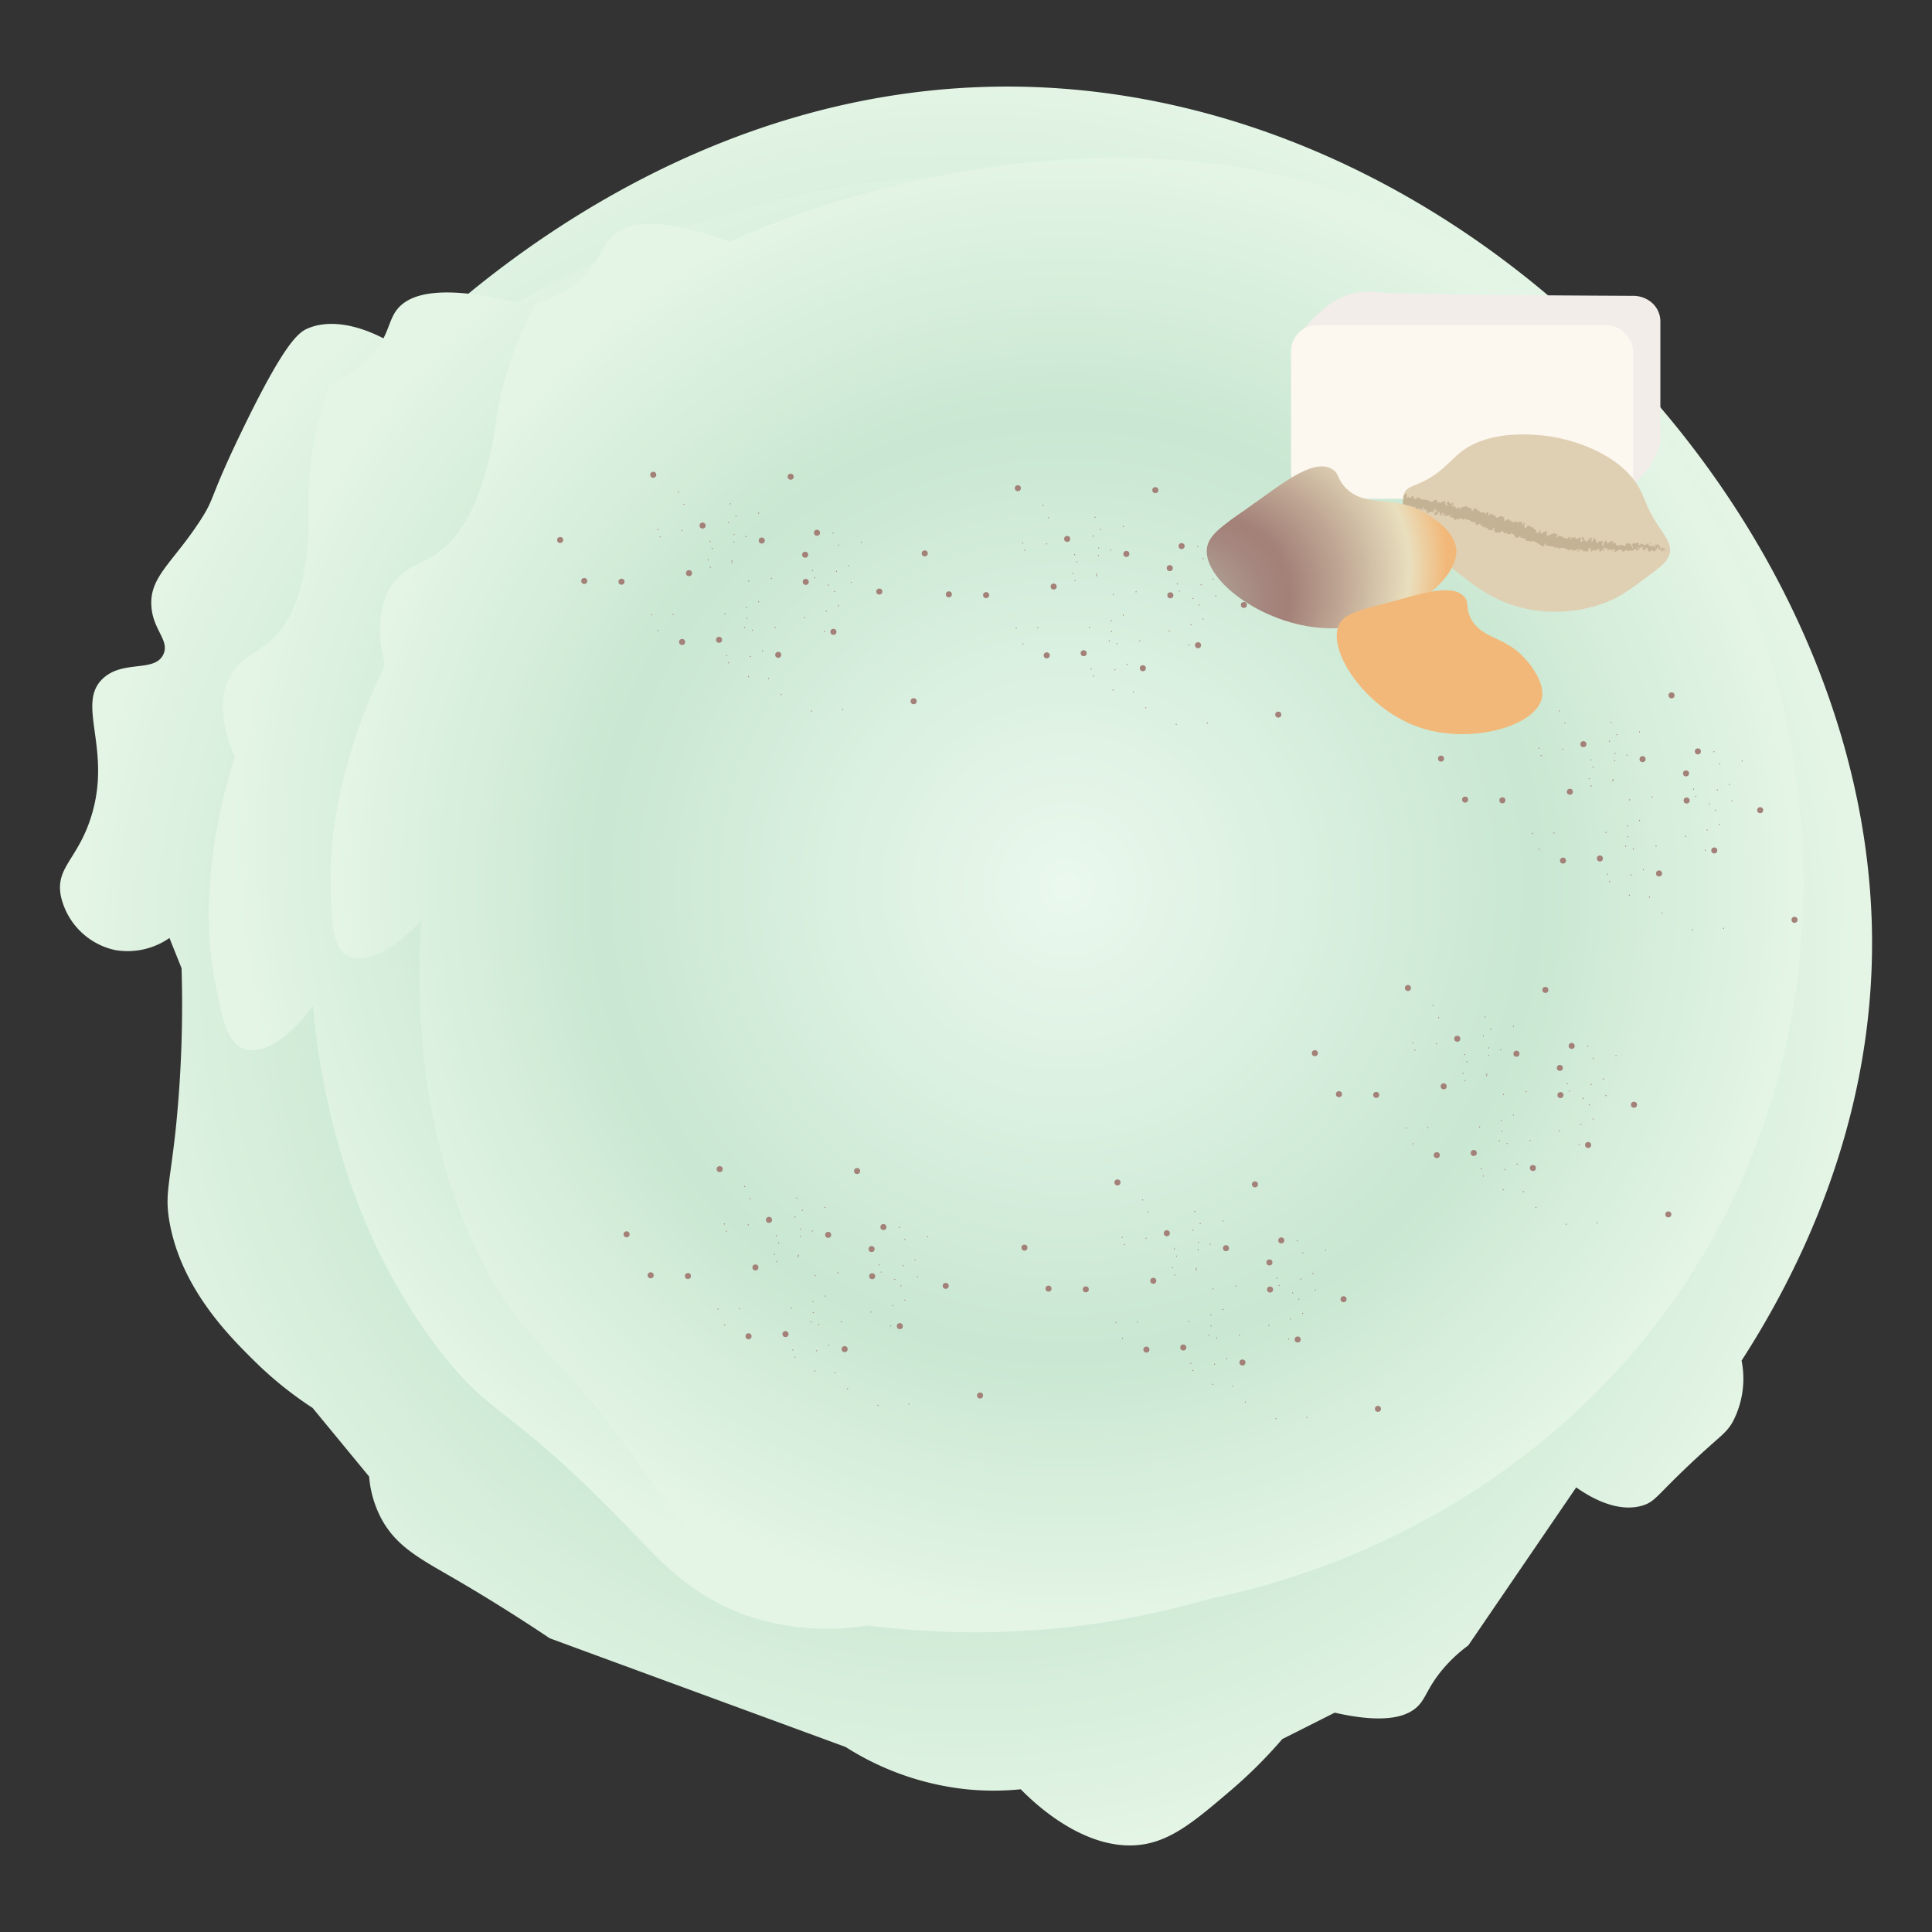 <svg xmlns="http://www.w3.org/2000/svg" xmlns:xlink="http://www.w3.org/1999/xlink" width="320" height="320" viewBox="0 0 320 320"><rect x="0" y="0" width="320" height="320" fill="#333333" stroke="none"/><defs><style>.cls-1{fill:url(#radial-gradient);}.cls-2{fill:url(#radial-gradient-2);}.cls-3{fill:url(#radial-gradient-3);}.cls-4{fill:#a38078;}.cls-5{fill:#f2ede9;}.cls-6{fill:#fcf8f0;}.cls-7{fill:#e0d0b3;}.cls-8{fill:#c4b295;}.cls-9{fill:url(#radial-gradient-4);}.cls-10{fill:url(#radial-gradient-5);}</style><radialGradient id="radial-gradient" cx="160" cy="160" r="147.88" gradientUnits="userSpaceOnUse"><stop offset="0.01" stop-color="#eaf8ed"/><stop offset="0.64" stop-color="#c9e7d2"/><stop offset="1" stop-color="#e4f5e5"/></radialGradient><radialGradient id="radial-gradient-2" cx="-10.14" cy="-2892.69" r="115.82" gradientTransform="matrix(0.98, 0.52, -0.5, 0.94, -1270.8, 2867.85)" xlink:href="#radial-gradient"/><radialGradient id="radial-gradient-3" cx="176.71" cy="146.88" r="121.34" xlink:href="#radial-gradient"/><radialGradient id="radial-gradient-4" cx="212.71" cy="92.79" fx="188.493" fy="104.54" r="26.92" gradientUnits="userSpaceOnUse"><stop offset="0" stop-color="#c9e7d2"/><stop offset="0.03" stop-color="#c6deca"/><stop offset="0.17" stop-color="#b7b5a7"/><stop offset="0.3" stop-color="#ac988d"/><stop offset="0.41" stop-color="#a5867e"/><stop offset="0.49" stop-color="#a38078"/><stop offset="0.67" stop-color="#c1a996"/><stop offset="0.88" stop-color="#e9dfbe"/><stop offset="1" stop-color="#f2b879"/></radialGradient><radialGradient id="radial-gradient-5" cx="1007.49" cy="-2.54" fx="986.541" fy="7.628" r="23.28" gradientTransform="translate(-714.68 -236.9) rotate(20.21)" xlink:href="#radial-gradient-4"/></defs><g id="Layer_2" data-name="Layer 2"><path class="cls-1" d="M310.07,155.36c.24,31.55-12.85,56.42-21.61,70a15.38,15.38,0,0,1-1.39,10c-1.13,2.08-2,2.29-7,7-5.66,5.33-5.93,6.37-8,7-1.51.46-5.2,1.08-11-3l-17.88,26.18a24.09,24.09,0,0,0-4.12,3.82c-2.43,2.84-2.81,4.65-4,6-1.64,1.84-5.23,3.31-14,1.31q-4.33,2.19-8.68,4.37a77.55,77.55,0,0,1-8.32,8.32c-5.63,4.81-9.38,8-14,9-9.89,2.07-19.15-7.1-21-9a44.94,44.94,0,0,1-9,0,46.29,46.29,0,0,1-20-7l-49-18c-6.7-4.48-12.19-7.79-16-10-5.55-3.22-9.53-5.26-12-10a17.89,17.89,0,0,1-1.93-6.79q-4.68-5.69-9.37-11.38a61.06,61.06,0,0,1-9.7-7.83c-4.11-4.06-12.08-12-14-23-.78-4.45,0-5.94,1-15a200.67,200.67,0,0,0,1-27c-.67-1.67-1.34-3.33-2-5a12.14,12.14,0,0,1-9,2,11.74,11.74,0,0,1-9-9c-.88-4.72,2.78-6,5-13,3.59-11.32-2.6-18.75,2-23,3.36-3.11,8.6-.92,10-4,1.05-2.33-1.76-4-2-8-.3-4.81,3.47-7.09,8-14,2.7-4.13,1.35-3.32,7-15,7.25-15,9.49-16.38,11-17S57.83,52,67,58.09c11-10.67,48.79-44.71,102.08-43.73C244,15.73,309.51,85.58,310.07,155.36Z"/><path class="cls-2" d="M272.72,207.4c-23,43.65-74.8,68.71-128.94,61.84a41.55,41.55,0,0,1-20.53-1.82c-8.66-3.18-13.76-8.7-17.6-12.72-21.79-22.82-23.63-19.08-32.82-31-6.29-8.14-18.13-26.34-21-57.1-3.8,5.29-8.32,8.21-11.42,7.13-2.73-1-3.54-4.72-4.67-10.4-.93-4.61-2.09-13.28.16-25.94a93.34,93.34,0,0,1,3-12c-2.85-6.63-2.14-10.61-1-13,2.17-4.67,6.13-3.78,9.62-9.62,2.58-4.31,3.07-9.22,3.44-12.89a49.1,49.1,0,0,0,.15-6.71,55.22,55.22,0,0,1,3.6-19.6,17.36,17.36,0,0,0,7.27-5.19c2.43-3,2.34-5.25,3.75-7.07,1.89-2.45,6.67-4.4,19.93-1.19C88.35,48.46,155,8.56,218,42.62,273.77,72.78,303.79,148.56,272.72,207.4Z"/><path class="cls-3" d="M277,215.69c-29.15,41-83.14,60.61-134.42,48.2A38.65,38.65,0,0,1,123,260c-7.88-4-11.94-10.07-15-14.45-17.49-24.95-19.86-21.41-26.88-34.17-4.8-8.74-13.4-28.06-11.3-58.93-4.51,4.87-9.33,7.31-12.16,5.91-2.49-1.23-2.68-5.06-2.89-10.82-.17-4.68.06-13.42,4.23-25.77a101.63,101.63,0,0,1,4.75-11.64c-1.71-6.88-.4-10.77,1-13,2.83-4.42,6.52-3.13,10.82-8.57C78.78,84.48,80,79.64,81,76a53.45,53.45,0,0,0,1.21-6.65,58.51,58.51,0,0,1,6.55-19.11,18.27,18.27,0,0,0,7.86-4.42c2.82-2.75,3.08-5,4.73-6.64,2.21-2.24,7.14-3.68,19.46.87,2.91-1.41,73.63-34.21,129.2,6.14C299.16,82,316.3,160.39,277,215.69Z"/><circle class="cls-4" cx="206.03" cy="100.2" r="0.5"/><circle class="cls-4" cx="193.85" cy="98.6" r="0.5"/><circle class="cls-4" cx="173.37" cy="108.55" r="0.5"/><circle class="cls-4" cx="211.72" cy="118.36" r="0.5"/><ellipse class="cls-4" cx="184.35" cy="114.27" rx="0.1" ry="0.08" transform="translate(-4.12 221.61) rotate(-61.45)"/><ellipse class="cls-4" cx="187.7" cy="114.58" rx="0.1" ry="0.08" transform="translate(-2.65 224.71) rotate(-61.45)"/><ellipse class="cls-4" cx="184.67" cy="110.92" rx="0.1" ry="0.08" transform="translate(-1.02 220.13) rotate(-61.45)"/><ellipse class="cls-4" cx="181.08" cy="111.98" rx="0.1" ry="0.08" transform="translate(-3.82 217.53) rotate(-61.45)"/><ellipse class="cls-4" cx="189.78" cy="117.22" rx="0.1" ry="0.08" transform="translate(-3.88 227.91) rotate(-61.45)"/><ellipse class="cls-4" cx="188.78" cy="106.13" rx="0.1" ry="0.08" transform="translate(5.34 221.25) rotate(-61.45)"/><ellipse class="cls-4" cx="180.72" cy="110.79" rx="0.1" ry="0.08" transform="translate(-2.96 216.6) rotate(-61.45)"/><ellipse class="cls-4" cx="184.09" cy="104.59" rx="0.1" ry="0.08" transform="translate(4.25 216.32) rotate(-61.45)"/><ellipse class="cls-4" cx="186.67" cy="110.01" rx="0.1" ry="0.08" transform="translate(0.83 221.42) rotate(-61.45)"/><ellipse class="cls-4" cx="168.32" cy="104.04" rx="0.1" ry="0.08" transform="translate(-3.51 202.18) rotate(-61.45)"/><ellipse class="cls-4" cx="169.42" cy="106.65" rx="0.1" ry="0.08" transform="translate(-5.22 204.5) rotate(-61.45)"/><ellipse class="cls-4" cx="171.88" cy="103.97" rx="0.1" ry="0.08" transform="translate(-1.58 205.27) rotate(-61.45)"/><ellipse class="cls-4" cx="185.01" cy="106.59" rx="0.1" ry="0.08" transform="translate(2.97 218.18) rotate(-61.45)"/><ellipse class="cls-4" cx="194.82" cy="119.96" rx="0.1" ry="0.08" transform="translate(-3.66 233.77) rotate(-61.45)"/><ellipse class="cls-4" cx="199.96" cy="119.74" rx="0.1" ry="0.08" transform="translate(-0.78 238.17) rotate(-61.45)"/><circle class="cls-4" cx="189.29" cy="110.68" r="0.5"/><circle class="cls-4" cx="157.16" cy="98.44" r="0.5"/><circle class="cls-4" cx="195.71" cy="90.45" r="0.5"/><circle class="cls-4" cx="179.49" cy="108.19" r="0.5"/><circle class="cls-4" cx="191.36" cy="81.18" r="0.5"/><circle class="cls-4" cx="168.59" cy="80.86" r="0.5"/><circle class="cls-4" cx="198.43" cy="106.87" r="0.5"/><circle class="cls-4" cx="174.52" cy="97.15" r="0.5"/><circle class="cls-4" cx="163.33" cy="98.57" r="0.5"/><circle class="cls-4" cx="153.17" cy="91.66" r="0.5"/><ellipse class="cls-4" cx="181.63" cy="95.09" rx="0.1" ry="0.08" transform="translate(11.3 209.21) rotate(-61.45)"/><ellipse class="cls-4" cx="178.04" cy="96.16" rx="0.1" ry="0.08" transform="translate(8.5 206.61) rotate(-61.45)"/><ellipse class="cls-4" cx="177.69" cy="94.96" rx="0.1" ry="0.08" transform="translate(9.36 205.67) rotate(-61.45)"/><ellipse class="cls-4" cx="181.06" cy="88.76" rx="0.1" ry="0.08" transform="translate(16.57 205.4) rotate(-61.45)"/><ellipse class="cls-4" cx="181.98" cy="90.76" rx="0.1" ry="0.08" transform="translate(15.29 207.25) rotate(-61.45)"/><ellipse class="cls-4" cx="173.32" cy="90.07" rx="0.1" ry="0.08" transform="translate(11.38 199.28) rotate(-61.45)"/><ellipse class="cls-4" cx="169.73" cy="91.13" rx="0.1" ry="0.08" transform="translate(8.57 196.68) rotate(-61.45)"/><ellipse class="cls-4" cx="169.37" cy="89.93" rx="0.1" ry="0.08" transform="translate(9.44 195.74) rotate(-61.45)"/><ellipse class="cls-4" cx="172.75" cy="83.73" rx="0.1" ry="0.08" transform="translate(16.64 195.47) rotate(-61.45)"/><ellipse class="cls-4" cx="173.67" cy="85.74" rx="0.1" ry="0.08" transform="translate(15.36 197.32) rotate(-61.45)"/><ellipse class="cls-4" cx="181.62" cy="95.34" rx="0.1" ry="0.08" transform="translate(11.08 209.32) rotate(-61.45)"/><ellipse class="cls-4" cx="181.93" cy="91.99" rx="0.1" ry="0.08" transform="translate(14.18 207.85) rotate(-61.45)"/><ellipse class="cls-4" cx="178.34" cy="93.06" rx="0.1" ry="0.08" transform="translate(11.38 205.25) rotate(-61.45)"/><ellipse class="cls-4" cx="186.05" cy="87.2" rx="0.1" ry="0.08" transform="translate(20.54 208.96) rotate(-61.45)"/><ellipse class="cls-4" cx="177.99" cy="91.86" rx="0.1" ry="0.08" transform="translate(12.24 204.32) rotate(-61.45)"/><ellipse class="cls-4" cx="181.36" cy="85.66" rx="0.1" ry="0.08" transform="translate(19.45 204.04) rotate(-61.45)"/><ellipse class="cls-4" cx="183.94" cy="91.08" rx="0.1" ry="0.08" transform="translate(16.04 209.14) rotate(-61.45)"/><ellipse class="cls-4" cx="182.28" cy="87.66" rx="0.1" ry="0.08" transform="translate(18.17 205.9) rotate(-61.45)"/><circle class="cls-4" cx="186.56" cy="91.75" r="0.5"/><circle class="cls-4" cx="176.76" cy="89.26" r="0.5"/><ellipse class="cls-4" cx="198.62" cy="100.18" rx="0.1" ry="0.08" transform="translate(15.7 226.78) rotate(-61.45)"/><ellipse class="cls-4" cx="198.93" cy="96.83" rx="0.1" ry="0.08" transform="translate(18.81 225.31) rotate(-61.45)"/><ellipse class="cls-4" cx="195.34" cy="97.89" rx="0.1" ry="0.08" transform="translate(16 222.71) rotate(-61.45)"/><ellipse class="cls-4" cx="203.04" cy="92.04" rx="0.1" ry="0.08" transform="translate(25.17 226.42) rotate(-61.45)"/><ellipse class="cls-4" cx="194.99" cy="96.7" rx="0.1" ry="0.08" transform="translate(16.87 221.77) rotate(-61.45)"/><ellipse class="cls-4" cx="198.36" cy="90.5" rx="0.1" ry="0.08" transform="translate(24.08 221.5) rotate(-61.45)"/><ellipse class="cls-4" cx="200.94" cy="95.92" rx="0.1" ry="0.08" transform="translate(20.66 226.59) rotate(-61.45)"/><ellipse class="cls-4" cx="199.28" cy="92.5" rx="0.1" ry="0.08" transform="translate(22.79 223.35) rotate(-61.45)"/><circle class="cls-4" cx="193.75" cy="94.1" r="0.5"/><ellipse class="cls-4" cx="196.93" cy="106.8" rx="0.1" ry="0.08" transform="translate(9.01 228.76) rotate(-61.45)"/><ellipse class="cls-4" cx="197.25" cy="103.45" rx="0.1" ry="0.08" transform="translate(12.12 227.29) rotate(-61.45)"/><ellipse class="cls-4" cx="193.66" cy="104.51" rx="0.1" ry="0.08" transform="translate(9.31 224.69) rotate(-61.45)"/><ellipse class="cls-4" cx="201.36" cy="98.66" rx="0.1" ry="0.08" transform="translate(18.47 228.4) rotate(-61.45)"/><ellipse class="cls-4" cx="199.25" cy="102.53" rx="0.1" ry="0.08" transform="translate(13.97 228.57) rotate(-61.45)"/><ellipse class="cls-4" cx="197.59" cy="99.12" rx="0.1" ry="0.08" transform="translate(16.1 225.33) rotate(-61.45)"/><ellipse class="cls-4" cx="183.73" cy="106.14" rx="0.1" ry="0.08" transform="translate(2.69 216.82) rotate(-61.45)"/><ellipse class="cls-4" cx="184.04" cy="102.8" rx="0.1" ry="0.08" transform="translate(5.8 215.35) rotate(-61.45)"/><ellipse class="cls-4" cx="180.45" cy="103.86" rx="0.1" ry="0.08" transform="translate(2.99 212.75) rotate(-61.45)"/><ellipse class="cls-4" cx="188.16" cy="98.01" rx="0.1" ry="0.08" transform="translate(12.15 216.46) rotate(-61.45)"/><ellipse class="cls-4" cx="186.05" cy="101.88" rx="0.1" ry="0.08" transform="translate(7.65 216.63) rotate(-61.45)"/><ellipse class="cls-4" cx="184.39" cy="98.47" rx="0.1" ry="0.08" transform="translate(9.78 213.39) rotate(-61.45)"/><circle class="cls-4" cx="145.64" cy="97.98" r="0.5"/><circle class="cls-4" cx="133.46" cy="96.38" r="0.5"/><circle class="cls-4" cx="112.98" cy="106.33" r="0.5"/><circle class="cls-4" cx="151.33" cy="116.14" r="0.5"/><ellipse class="cls-4" cx="123.96" cy="112.05" rx="0.1" ry="0.08" transform="translate(-33.7 167.4) rotate(-61.45)"/><ellipse class="cls-4" cx="127.31" cy="112.36" rx="0.1" ry="0.08" transform="translate(-32.23 170.5) rotate(-61.45)"/><ellipse class="cls-4" cx="124.27" cy="108.71" rx="0.1" ry="0.08" transform="translate(-30.6 165.93) rotate(-61.45)"/><ellipse class="cls-4" cx="120.68" cy="109.77" rx="0.1" ry="0.08" transform="translate(-33.41 163.33) rotate(-61.45)"/><ellipse class="cls-4" cx="129.39" cy="115" rx="0.1" ry="0.08" transform="translate(-33.46 173.7) rotate(-61.45)"/><ellipse class="cls-4" cx="128.39" cy="103.91" rx="0.1" ry="0.08" transform="translate(-24.24 167.04) rotate(-61.45)"/><ellipse class="cls-4" cx="120.33" cy="108.57" rx="0.1" ry="0.08" transform="translate(-32.54 162.39) rotate(-61.45)"/><ellipse class="cls-4" cx="123.7" cy="102.37" rx="0.1" ry="0.08" transform="translate(-25.33 162.12) rotate(-61.45)"/><ellipse class="cls-4" cx="126.28" cy="107.79" rx="0.1" ry="0.08" transform="translate(-28.75 167.21) rotate(-61.45)"/><ellipse class="cls-4" cx="107.93" cy="101.82" rx="0.1" ry="0.08" transform="translate(-33.09 147.98) rotate(-61.45)"/><ellipse class="cls-4" cx="109.02" cy="104.43" rx="0.1" ry="0.08" transform="translate(-34.81 150.3) rotate(-61.45)"/><ellipse class="cls-4" cx="111.48" cy="101.75" rx="0.1" ry="0.08" transform="translate(-31.17 151.06) rotate(-61.45)"/><ellipse class="cls-4" cx="124.62" cy="104.37" rx="0.1" ry="0.08" transform="translate(-26.62 163.97) rotate(-61.45)"/><ellipse class="cls-4" cx="134.42" cy="117.74" rx="0.1" ry="0.08" transform="translate(-33.24 179.56) rotate(-61.45)"/><ellipse class="cls-4" cx="139.56" cy="117.53" rx="0.1" ry="0.08" transform="translate(-30.37 183.96) rotate(-61.45)"/><circle class="cls-4" cx="128.9" cy="108.46" r="0.5"/><circle class="cls-4" cx="96.77" cy="96.23" r="0.5"/><circle class="cls-4" cx="135.32" cy="88.24" r="0.5"/><circle class="cls-4" cx="119.1" cy="105.97" r="0.5"/><circle class="cls-4" cx="130.96" cy="78.96" r="0.5"/><circle class="cls-4" cx="108.2" cy="78.64" r="0.5"/><circle class="cls-4" cx="138.04" cy="104.65" r="0.5"/><circle class="cls-4" cx="114.12" cy="94.93" r="0.5"/><circle class="cls-4" cx="102.94" cy="96.35" r="0.5"/><circle class="cls-4" cx="92.78" cy="89.44" r="0.5"/><ellipse class="cls-4" cx="121.24" cy="92.88" rx="0.1" ry="0.08" transform="translate(-18.28 155) rotate(-61.45)"/><ellipse class="cls-4" cx="117.65" cy="93.94" rx="0.1" ry="0.08" transform="translate(-21.09 152.4) rotate(-61.45)"/><ellipse class="cls-4" cx="117.3" cy="92.74" rx="0.1" ry="0.08" transform="translate(-20.22 151.46) rotate(-61.45)"/><ellipse class="cls-4" cx="120.67" cy="86.54" rx="0.1" ry="0.08" transform="translate(-13.01 151.19) rotate(-61.45)"/><ellipse class="cls-4" cx="121.59" cy="88.55" rx="0.1" ry="0.08" transform="translate(-14.3 153.04) rotate(-61.45)"/><ellipse class="cls-4" cx="112.93" cy="87.85" rx="0.1" ry="0.08" transform="translate(-18.21 145.07) rotate(-61.45)"/><ellipse class="cls-4" cx="109.34" cy="88.91" rx="0.1" ry="0.08" transform="translate(-21.01 142.47) rotate(-61.45)"/><ellipse class="cls-4" cx="108.98" cy="87.71" rx="0.1" ry="0.08" transform="translate(-20.15 141.53) rotate(-61.45)"/><ellipse class="cls-4" cx="112.36" cy="81.51" rx="0.1" ry="0.08" transform="translate(-12.94 141.26) rotate(-61.45)"/><ellipse class="cls-4" cx="113.27" cy="83.52" rx="0.1" ry="0.08" transform="translate(-14.22 143.11) rotate(-61.45)"/><ellipse class="cls-4" cx="121.23" cy="93.12" rx="0.1" ry="0.08" transform="translate(-18.5 155.12) rotate(-61.45)"/><ellipse class="cls-4" cx="121.54" cy="89.78" rx="0.1" ry="0.08" transform="translate(-15.4 153.64) rotate(-61.45)"/><ellipse class="cls-4" cx="117.95" cy="90.84" rx="0.1" ry="0.08" transform="translate(-18.21 151.04) rotate(-61.45)"/><ellipse class="cls-4" cx="125.66" cy="84.98" rx="0.1" ry="0.08" transform="translate(-9.04 154.76) rotate(-61.45)"/><ellipse class="cls-4" cx="117.6" cy="89.64" rx="0.1" ry="0.08" transform="translate(-17.34 150.11) rotate(-61.45)"/><ellipse class="cls-4" cx="120.97" cy="83.44" rx="0.1" ry="0.08" transform="translate(-10.13 149.83) rotate(-61.45)"/><ellipse class="cls-4" cx="123.55" cy="88.86" rx="0.1" ry="0.08" transform="translate(-13.55 154.93) rotate(-61.45)"/><ellipse class="cls-4" cx="121.89" cy="85.45" rx="0.1" ry="0.08" transform="translate(-11.41 151.69) rotate(-61.45)"/><circle class="cls-4" cx="126.17" cy="89.53" r="0.5"/><circle class="cls-4" cx="116.37" cy="87.05" r="0.5"/><ellipse class="cls-4" cx="138.22" cy="97.96" rx="0.1" ry="0.08" transform="translate(-13.88 172.57) rotate(-61.45)"/><ellipse class="cls-4" cx="138.54" cy="94.62" rx="0.1" ry="0.08" transform="translate(-10.78 171.1) rotate(-61.45)"/><ellipse class="cls-4" cx="134.95" cy="95.68" rx="0.1" ry="0.08" transform="translate(-13.58 168.5) rotate(-61.45)"/><ellipse class="cls-4" cx="142.65" cy="89.82" rx="0.1" ry="0.08" transform="translate(-4.42 172.21) rotate(-61.45)"/><ellipse class="cls-4" cx="134.59" cy="94.48" rx="0.1" ry="0.08" transform="translate(-12.72 167.56) rotate(-61.45)"/><ellipse class="cls-4" cx="137.97" cy="88.28" rx="0.1" ry="0.08" transform="translate(-5.51 167.29) rotate(-61.45)"/><ellipse class="cls-4" cx="140.54" cy="93.7" rx="0.1" ry="0.08" transform="translate(-8.92 172.38) rotate(-61.45)"/><ellipse class="cls-4" cx="138.89" cy="90.28" rx="0.1" ry="0.08" transform="translate(-6.79 169.14) rotate(-61.45)"/><circle class="cls-4" cx="133.36" cy="91.88" r="0.5"/><ellipse class="cls-4" cx="136.54" cy="104.58" rx="0.1" ry="0.08" transform="translate(-20.57 174.55) rotate(-61.45)"/><ellipse class="cls-4" cx="136.86" cy="101.23" rx="0.1" ry="0.08" transform="translate(-17.47 173.08) rotate(-61.45)"/><ellipse class="cls-4" cx="133.27" cy="102.29" rx="0.1" ry="0.08" transform="translate(-20.28 170.48) rotate(-61.45)"/><ellipse class="cls-4" cx="140.97" cy="96.44" rx="0.1" ry="0.08" transform="translate(-11.11 174.19) rotate(-61.45)"/><ellipse class="cls-4" cx="138.86" cy="100.32" rx="0.1" ry="0.08" transform="translate(-15.62 174.36) rotate(-61.45)"/><ellipse class="cls-4" cx="137.2" cy="96.9" rx="0.1" ry="0.08" transform="translate(-13.48 171.12) rotate(-61.45)"/><ellipse class="cls-4" cx="123.34" cy="103.92" rx="0.1" ry="0.08" transform="translate(-26.89 162.61) rotate(-61.45)"/><ellipse class="cls-4" cx="123.65" cy="100.58" rx="0.1" ry="0.08" transform="translate(-23.79 161.14) rotate(-61.45)"/><ellipse class="cls-4" cx="120.06" cy="101.64" rx="0.1" ry="0.08" transform="translate(-26.59 158.54) rotate(-61.45)"/><ellipse class="cls-4" cx="127.77" cy="95.79" rx="0.1" ry="0.08" transform="translate(-17.43 162.25) rotate(-61.45)"/><ellipse class="cls-4" cx="125.66" cy="99.66" rx="0.1" ry="0.08" transform="translate(-21.94 162.42) rotate(-61.45)"/><ellipse class="cls-4" cx="124" cy="96.25" rx="0.1" ry="0.08" transform="translate(-19.8 159.18) rotate(-61.45)"/><circle class="cls-4" cx="156.64" cy="212.98" r="0.5"/><circle class="cls-4" cx="144.46" cy="211.38" r="0.5"/><circle class="cls-4" cx="123.98" cy="221.33" r="0.5"/><circle class="cls-4" cx="162.33" cy="231.14" r="0.5"/><ellipse class="cls-4" cx="134.96" cy="227.05" rx="0.1" ry="0.08" transform="translate(-128.98 237.11) rotate(-61.45)"/><ellipse class="cls-4" cx="138.31" cy="227.36" rx="0.1" ry="0.08" transform="translate(-127.51 240.21) rotate(-61.45)"/><ellipse class="cls-4" cx="135.27" cy="223.71" rx="0.1" ry="0.08" transform="translate(-125.88 235.63) rotate(-61.45)"/><ellipse class="cls-4" cx="131.68" cy="224.77" rx="0.1" ry="0.08" transform="translate(-128.69 233.04) rotate(-61.45)"/><ellipse class="cls-4" cx="140.39" cy="230" rx="0.1" ry="0.08" transform="translate(-128.74 243.41) rotate(-61.45)"/><ellipse class="cls-4" cx="139.39" cy="218.91" rx="0.1" ry="0.08" transform="translate(-119.52 236.75) rotate(-61.45)"/><ellipse class="cls-4" cx="131.33" cy="223.57" rx="0.1" ry="0.08" transform="translate(-127.82 232.1) rotate(-61.45)"/><ellipse class="cls-4" cx="134.7" cy="217.37" rx="0.1" ry="0.08" transform="translate(-120.61 231.83) rotate(-61.45)"/><ellipse class="cls-4" cx="137.28" cy="222.79" rx="0.1" ry="0.08" transform="translate(-124.03 236.92) rotate(-61.45)"/><ellipse class="cls-4" cx="118.93" cy="216.82" rx="0.1" ry="0.08" transform="translate(-128.37 217.68) rotate(-61.45)"/><ellipse class="cls-4" cx="120.02" cy="219.43" rx="0.1" ry="0.08" transform="translate(-130.08 220.01) rotate(-61.45)"/><ellipse class="cls-4" cx="122.48" cy="216.75" rx="0.1" ry="0.08" transform="translate(-126.45 220.77) rotate(-61.45)"/><ellipse class="cls-4" cx="135.62" cy="219.37" rx="0.1" ry="0.08" transform="translate(-121.89 233.68) rotate(-61.45)"/><ellipse class="cls-4" cx="145.42" cy="232.74" rx="0.1" ry="0.08" transform="translate(-128.52 249.27) rotate(-61.45)"/><ellipse class="cls-4" cx="150.56" cy="232.53" rx="0.1" ry="0.08" transform="translate(-125.64 253.67) rotate(-61.45)"/><circle class="cls-4" cx="139.9" cy="223.46" r="0.5"/><circle class="cls-4" cx="107.77" cy="211.23" r="0.5"/><circle class="cls-4" cx="146.32" cy="203.24" r="0.5"/><circle class="cls-4" cx="130.1" cy="220.97" r="0.5"/><circle class="cls-4" cx="141.96" cy="193.96" r="0.5"/><circle class="cls-4" cx="119.2" cy="193.64" r="0.5"/><circle class="cls-4" cx="149.04" cy="219.65" r="0.5"/><circle class="cls-4" cx="125.12" cy="209.93" r="0.5"/><circle class="cls-4" cx="113.94" cy="211.35" r="0.5"/><circle class="cls-4" cx="103.78" cy="204.44" r="0.5"/><ellipse class="cls-4" cx="132.24" cy="207.88" rx="0.1" ry="0.08" transform="translate(-113.56 224.71) rotate(-61.45)"/><ellipse class="cls-4" cx="128.65" cy="208.94" rx="0.1" ry="0.08" transform="translate(-116.36 222.11) rotate(-61.45)"/><ellipse class="cls-4" cx="128.3" cy="207.74" rx="0.1" ry="0.08" transform="translate(-115.5 221.17) rotate(-61.45)"/><ellipse class="cls-4" cx="131.67" cy="201.54" rx="0.1" ry="0.08" transform="translate(-108.29 220.9) rotate(-61.45)"/><ellipse class="cls-4" cx="132.59" cy="203.55" rx="0.1" ry="0.08" transform="translate(-109.57 222.75) rotate(-61.45)"/><ellipse class="cls-4" cx="123.93" cy="202.85" rx="0.1" ry="0.08" transform="translate(-113.48 214.78) rotate(-61.45)"/><ellipse class="cls-4" cx="120.34" cy="203.91" rx="0.1" ry="0.08" transform="translate(-116.29 212.18) rotate(-61.45)"/><ellipse class="cls-4" cx="119.98" cy="202.71" rx="0.1" ry="0.08" transform="translate(-115.42 211.24) rotate(-61.45)"/><ellipse class="cls-4" cx="123.36" cy="196.51" rx="0.1" ry="0.08" transform="translate(-108.22 210.97) rotate(-61.45)"/><ellipse class="cls-4" cx="124.27" cy="198.52" rx="0.1" ry="0.08" transform="translate(-109.5 212.82) rotate(-61.45)"/><ellipse class="cls-4" cx="132.23" cy="208.12" rx="0.1" ry="0.08" transform="translate(-113.78 224.82) rotate(-61.45)"/><ellipse class="cls-4" cx="132.54" cy="204.78" rx="0.1" ry="0.08" transform="translate(-110.68 223.35) rotate(-61.45)"/><ellipse class="cls-4" cx="128.95" cy="205.84" rx="0.1" ry="0.08" transform="translate(-113.48 220.75) rotate(-61.45)"/><ellipse class="cls-4" cx="136.66" cy="199.98" rx="0.1" ry="0.08" transform="translate(-104.32 224.46) rotate(-61.45)"/><ellipse class="cls-4" cx="128.6" cy="204.64" rx="0.1" ry="0.08" transform="translate(-112.62 219.82) rotate(-61.45)"/><ellipse class="cls-4" cx="131.97" cy="198.44" rx="0.1" ry="0.08" transform="translate(-105.41 219.54) rotate(-61.45)"/><ellipse class="cls-4" cx="134.55" cy="203.86" rx="0.1" ry="0.08" transform="translate(-108.82 224.64) rotate(-61.45)"/><ellipse class="cls-4" cx="132.89" cy="200.45" rx="0.1" ry="0.08" transform="translate(-106.69 221.4) rotate(-61.45)"/><circle class="cls-4" cx="137.17" cy="204.53" r="0.5"/><circle class="cls-4" cx="127.37" cy="202.05" r="0.5"/><ellipse class="cls-4" cx="149.22" cy="212.96" rx="0.1" ry="0.08" transform="translate(-109.16 242.28) rotate(-61.45)"/><ellipse class="cls-4" cx="149.54" cy="209.62" rx="0.1" ry="0.08" transform="translate(-106.05 240.81) rotate(-61.45)"/><ellipse class="cls-4" cx="145.95" cy="210.68" rx="0.1" ry="0.08" transform="translate(-108.86 238.21) rotate(-61.45)"/><ellipse class="cls-4" cx="153.65" cy="204.82" rx="0.1" ry="0.08" transform="translate(-99.7 241.92) rotate(-61.45)"/><ellipse class="cls-4" cx="145.59" cy="209.48" rx="0.1" ry="0.08" transform="translate(-107.99 237.27) rotate(-61.45)"/><ellipse class="cls-4" cx="148.97" cy="203.28" rx="0.1" ry="0.08" transform="translate(-100.79 237) rotate(-61.45)"/><ellipse class="cls-4" cx="151.54" cy="208.7" rx="0.1" ry="0.08" transform="translate(-104.2 242.09) rotate(-61.45)"/><ellipse class="cls-4" cx="149.89" cy="205.28" rx="0.1" ry="0.08" transform="translate(-102.07 238.85) rotate(-61.45)"/><circle class="cls-4" cx="144.36" cy="206.88" r="0.5"/><ellipse class="cls-4" cx="147.54" cy="219.58" rx="0.1" ry="0.08" transform="translate(-115.85 244.26) rotate(-61.45)"/><ellipse class="cls-4" cx="147.86" cy="216.23" rx="0.1" ry="0.08" transform="translate(-112.75 242.79) rotate(-61.45)"/><ellipse class="cls-4" cx="144.27" cy="217.29" rx="0.1" ry="0.08" transform="translate(-115.55 240.19) rotate(-61.45)"/><ellipse class="cls-4" cx="151.97" cy="211.44" rx="0.1" ry="0.08" transform="translate(-106.39 243.9) rotate(-61.45)"/><ellipse class="cls-4" cx="149.86" cy="215.32" rx="0.1" ry="0.08" transform="translate(-110.89 244.07) rotate(-61.45)"/><ellipse class="cls-4" cx="148.2" cy="211.9" rx="0.1" ry="0.08" transform="translate(-108.76 240.83) rotate(-61.45)"/><ellipse class="cls-4" cx="134.34" cy="218.92" rx="0.1" ry="0.08" transform="translate(-122.17 232.32) rotate(-61.45)"/><ellipse class="cls-4" cx="134.65" cy="215.58" rx="0.1" ry="0.08" transform="translate(-119.07 230.85) rotate(-61.45)"/><ellipse class="cls-4" cx="131.06" cy="216.64" rx="0.1" ry="0.08" transform="translate(-121.87 228.25) rotate(-61.45)"/><ellipse class="cls-4" cx="138.77" cy="210.79" rx="0.1" ry="0.08" transform="translate(-112.71 231.96) rotate(-61.45)"/><ellipse class="cls-4" cx="136.66" cy="214.66" rx="0.1" ry="0.08" transform="translate(-117.21 232.13) rotate(-61.45)"/><ellipse class="cls-4" cx="135" cy="211.25" rx="0.1" ry="0.08" transform="translate(-115.08 228.89) rotate(-61.45)"/><circle class="cls-4" cx="270.64" cy="182.98" r="0.5"/><circle class="cls-4" cx="258.46" cy="181.38" r="0.5"/><circle class="cls-4" cx="237.98" cy="191.33" r="0.5"/><circle class="cls-4" cx="276.33" cy="201.14" r="0.5"/><ellipse class="cls-4" cx="248.96" cy="197.05" rx="0.1" ry="0.08" transform="translate(-43.1 321.58) rotate(-61.45)"/><ellipse class="cls-4" cx="252.31" cy="197.36" rx="0.1" ry="0.08" transform="translate(-41.63 324.69) rotate(-61.45)"/><ellipse class="cls-4" cx="249.27" cy="193.71" rx="0.1" ry="0.08" transform="translate(-40 320.11) rotate(-61.45)"/><ellipse class="cls-4" cx="245.68" cy="194.77" rx="0.1" ry="0.08" transform="translate(-42.81 317.51) rotate(-61.45)"/><ellipse class="cls-4" cx="254.39" cy="200" rx="0.1" ry="0.08" transform="translate(-42.86 327.89) rotate(-61.45)"/><ellipse class="cls-4" cx="253.39" cy="188.91" rx="0.1" ry="0.08" transform="translate(-33.64 321.22) rotate(-61.45)"/><ellipse class="cls-4" cx="245.33" cy="193.57" rx="0.1" ry="0.08" transform="translate(-41.94 316.58) rotate(-61.45)"/><ellipse class="cls-4" cx="248.7" cy="187.37" rx="0.1" ry="0.08" transform="translate(-34.73 316.3) rotate(-61.45)"/><ellipse class="cls-4" cx="251.28" cy="192.79" rx="0.1" ry="0.08" transform="translate(-38.15 321.4) rotate(-61.45)"/><ellipse class="cls-4" cx="232.93" cy="186.82" rx="0.1" ry="0.08" transform="translate(-42.49 302.16) rotate(-61.45)"/><ellipse class="cls-4" cx="234.02" cy="189.43" rx="0.1" ry="0.08" transform="translate(-44.21 304.48) rotate(-61.45)"/><ellipse class="cls-4" cx="236.48" cy="186.75" rx="0.1" ry="0.08" transform="translate(-40.57 305.25) rotate(-61.45)"/><ellipse class="cls-4" cx="249.62" cy="189.37" rx="0.1" ry="0.08" transform="translate(-36.02 318.16) rotate(-61.45)"/><ellipse class="cls-4" cx="259.42" cy="202.74" rx="0.1" ry="0.08" transform="translate(-42.64 333.75) rotate(-61.45)"/><ellipse class="cls-4" cx="264.56" cy="202.53" rx="0.1" ry="0.08" transform="translate(-39.77 338.15) rotate(-61.45)"/><circle class="cls-4" cx="253.9" cy="193.46" r="0.5"/><circle class="cls-4" cx="221.77" cy="181.23" r="0.5"/><circle class="cls-4" cx="260.32" cy="173.24" r="0.5"/><circle class="cls-4" cx="244.1" cy="190.97" r="0.5"/><circle class="cls-4" cx="255.96" cy="163.96" r="0.5"/><circle class="cls-4" cx="233.2" cy="163.64" r="0.5"/><circle class="cls-4" cx="263.04" cy="189.65" r="0.5"/><circle class="cls-4" cx="239.12" cy="179.93" r="0.5"/><circle class="cls-4" cx="227.94" cy="181.35" r="0.5"/><circle class="cls-4" cx="217.78" cy="174.44" r="0.5"/><ellipse class="cls-4" cx="246.24" cy="177.88" rx="0.1" ry="0.08" transform="translate(-27.68 309.18) rotate(-61.45)"/><ellipse class="cls-4" cx="242.65" cy="178.94" rx="0.1" ry="0.08" transform="translate(-30.49 306.58) rotate(-61.45)"/><ellipse class="cls-4" cx="242.3" cy="177.74" rx="0.1" ry="0.08" transform="translate(-29.62 305.65) rotate(-61.45)"/><ellipse class="cls-4" cx="245.67" cy="171.54" rx="0.1" ry="0.08" transform="translate(-22.41 305.37) rotate(-61.45)"/><ellipse class="cls-4" cx="246.59" cy="173.55" rx="0.1" ry="0.08" transform="translate(-23.69 307.23) rotate(-61.45)"/><ellipse class="cls-4" cx="237.93" cy="172.85" rx="0.1" ry="0.08" transform="translate(-27.61 299.26) rotate(-61.45)"/><ellipse class="cls-4" cx="234.34" cy="173.91" rx="0.1" ry="0.08" transform="translate(-30.41 296.66) rotate(-61.45)"/><ellipse class="cls-4" cx="233.98" cy="172.71" rx="0.1" ry="0.08" transform="translate(-29.55 295.72) rotate(-61.45)"/><ellipse class="cls-4" cx="237.36" cy="166.51" rx="0.1" ry="0.08" transform="translate(-22.34 295.45) rotate(-61.45)"/><ellipse class="cls-4" cx="238.27" cy="168.52" rx="0.1" ry="0.08" transform="translate(-23.62 297.3) rotate(-61.45)"/><ellipse class="cls-4" cx="246.23" cy="178.12" rx="0.1" ry="0.08" transform="translate(-27.9 309.3) rotate(-61.45)"/><ellipse class="cls-4" cx="246.54" cy="174.78" rx="0.1" ry="0.08" transform="translate(-24.8 307.83) rotate(-61.45)"/><ellipse class="cls-4" cx="242.95" cy="175.84" rx="0.1" ry="0.08" transform="translate(-27.61 305.23) rotate(-61.45)"/><ellipse class="cls-4" cx="250.66" cy="169.98" rx="0.1" ry="0.08" transform="translate(-18.44 308.94) rotate(-61.45)"/><ellipse class="cls-4" cx="242.6" cy="174.64" rx="0.1" ry="0.08" transform="translate(-26.74 304.3) rotate(-61.45)"/><ellipse class="cls-4" cx="245.97" cy="168.44" rx="0.1" ry="0.08" transform="translate(-19.53 304.02) rotate(-61.45)"/><ellipse class="cls-4" cx="248.55" cy="173.86" rx="0.1" ry="0.08" transform="translate(-22.95 309.11) rotate(-61.45)"/><ellipse class="cls-4" cx="246.89" cy="170.45" rx="0.1" ry="0.08" transform="translate(-20.81 305.87) rotate(-61.45)"/><circle class="cls-4" cx="251.17" cy="174.53" r="0.5"/><circle class="cls-4" cx="241.37" cy="172.05" r="0.5"/><ellipse class="cls-4" cx="263.22" cy="182.96" rx="0.1" ry="0.08" transform="translate(-23.28 326.76) rotate(-61.45)"/><ellipse class="cls-4" cx="263.54" cy="179.62" rx="0.1" ry="0.08" transform="translate(-20.18 325.29) rotate(-61.45)"/><ellipse class="cls-4" cx="259.95" cy="180.68" rx="0.1" ry="0.08" transform="translate(-22.98 322.69) rotate(-61.45)"/><ellipse class="cls-4" cx="267.65" cy="174.82" rx="0.1" ry="0.08" transform="translate(-13.82 326.4) rotate(-61.45)"/><ellipse class="cls-4" cx="259.59" cy="179.48" rx="0.1" ry="0.08" transform="translate(-22.12 321.75) rotate(-61.45)"/><ellipse class="cls-4" cx="262.97" cy="173.28" rx="0.1" ry="0.08" transform="translate(-14.91 321.48) rotate(-61.45)"/><ellipse class="cls-4" cx="265.54" cy="178.7" rx="0.1" ry="0.08" transform="translate(-18.32 326.57) rotate(-61.45)"/><ellipse class="cls-4" cx="263.89" cy="175.28" rx="0.1" ry="0.08" transform="translate(-16.19 323.33) rotate(-61.45)"/><circle class="cls-4" cx="258.36" cy="176.88" r="0.5"/><ellipse class="cls-4" cx="261.54" cy="189.58" rx="0.1" ry="0.08" transform="translate(-29.97 328.74) rotate(-61.45)"/><ellipse class="cls-4" cx="261.86" cy="186.23" rx="0.1" ry="0.08" transform="translate(-26.87 327.26) rotate(-61.45)"/><ellipse class="cls-4" cx="258.27" cy="187.29" rx="0.1" ry="0.08" transform="translate(-29.67 324.66) rotate(-61.45)"/><ellipse class="cls-4" cx="265.97" cy="181.44" rx="0.1" ry="0.08" transform="translate(-20.51 328.38) rotate(-61.45)"/><ellipse class="cls-4" cx="263.86" cy="185.32" rx="0.1" ry="0.08" transform="translate(-25.02 328.55) rotate(-61.45)"/><ellipse class="cls-4" cx="262.2" cy="181.9" rx="0.1" ry="0.08" transform="translate(-22.88 325.31) rotate(-61.45)"/><ellipse class="cls-4" cx="248.34" cy="188.92" rx="0.1" ry="0.08" transform="translate(-36.29 316.8) rotate(-61.45)"/><ellipse class="cls-4" cx="248.65" cy="185.58" rx="0.1" ry="0.08" transform="translate(-33.19 315.32) rotate(-61.45)"/><ellipse class="cls-4" cx="245.06" cy="186.64" rx="0.1" ry="0.08" transform="translate(-35.99 312.72) rotate(-61.45)"/><ellipse class="cls-4" cx="252.77" cy="180.79" rx="0.1" ry="0.08" transform="translate(-26.83 316.44) rotate(-61.45)"/><ellipse class="cls-4" cx="250.66" cy="184.66" rx="0.1" ry="0.08" transform="translate(-31.34 316.61) rotate(-61.45)"/><ellipse class="cls-4" cx="249" cy="181.25" rx="0.1" ry="0.08" transform="translate(-29.2 313.37) rotate(-61.45)"/><circle class="cls-4" cx="291.54" cy="134.19" r="0.5"/><circle class="cls-4" cx="279.36" cy="132.59" r="0.5"/><circle class="cls-4" cx="258.88" cy="142.54" r="0.5"/><circle class="cls-4" cx="297.23" cy="152.35" r="0.5"/><ellipse class="cls-4" cx="269.86" cy="148.26" rx="0.1" ry="0.08" transform="translate(10.67 314.47) rotate(-61.45)"/><ellipse class="cls-4" cx="273.2" cy="148.57" rx="0.1" ry="0.08" transform="translate(12.14 317.57) rotate(-61.45)"/><ellipse class="cls-4" cx="270.17" cy="144.92" rx="0.1" ry="0.08" transform="translate(13.77 312.99) rotate(-61.45)"/><ellipse class="cls-4" cx="266.58" cy="145.98" rx="0.1" ry="0.08" transform="translate(10.96 310.39) rotate(-61.45)"/><ellipse class="cls-4" cx="275.28" cy="151.21" rx="0.1" ry="0.08" transform="translate(10.91 320.77) rotate(-61.45)"/><ellipse class="cls-4" cx="274.28" cy="140.12" rx="0.1" ry="0.08" transform="translate(20.13 314.11) rotate(-61.45)"/><ellipse class="cls-4" cx="266.23" cy="144.78" rx="0.1" ry="0.08" transform="translate(11.83 309.46) rotate(-61.45)"/><ellipse class="cls-4" cx="269.6" cy="138.58" rx="0.1" ry="0.08" transform="translate(19.04 309.18) rotate(-61.45)"/><ellipse class="cls-4" cx="272.18" cy="144" rx="0.1" ry="0.08" transform="translate(15.62 314.28) rotate(-61.45)"/><ellipse class="cls-4" cx="253.83" cy="138.03" rx="0.1" ry="0.08" transform="translate(11.28 295.04) rotate(-61.45)"/><ellipse class="cls-4" cx="254.92" cy="140.64" rx="0.1" ry="0.08" transform="translate(9.56 297.36) rotate(-61.45)"/><ellipse class="cls-4" cx="257.38" cy="137.96" rx="0.1" ry="0.08" transform="translate(13.2 298.13) rotate(-61.45)"/><ellipse class="cls-4" cx="270.52" cy="140.59" rx="0.1" ry="0.08" transform="translate(17.75 311.04) rotate(-61.45)"/><ellipse class="cls-4" cx="280.32" cy="153.95" rx="0.1" ry="0.08" transform="translate(11.13 326.63) rotate(-61.45)"/><ellipse class="cls-4" cx="285.46" cy="153.74" rx="0.1" ry="0.08" transform="translate(14 331.03) rotate(-61.45)"/><circle class="cls-4" cx="274.79" cy="144.67" r="0.5"/><circle class="cls-4" cx="242.67" cy="132.44" r="0.5"/><circle class="cls-4" cx="281.22" cy="124.45" r="0.5"/><circle class="cls-4" cx="264.99" cy="142.19" r="0.5"/><circle class="cls-4" cx="276.86" cy="115.17" r="0.5"/><circle class="cls-4" cx="254.09" cy="114.85" r="0.5"/><circle class="cls-4" cx="283.94" cy="140.86" r="0.5"/><circle class="cls-4" cx="260.02" cy="131.14" r="0.5"/><circle class="cls-4" cx="248.84" cy="132.56" r="0.5"/><circle class="cls-4" cx="238.68" cy="125.65" r="0.5"/><ellipse class="cls-4" cx="267.14" cy="129.09" rx="0.1" ry="0.08" transform="translate(26.09 302.07) rotate(-61.45)"/><ellipse class="cls-4" cx="263.55" cy="130.15" rx="0.1" ry="0.08" transform="translate(23.28 299.47) rotate(-61.45)"/><ellipse class="cls-4" cx="263.19" cy="128.95" rx="0.1" ry="0.08" transform="translate(24.15 298.53) rotate(-61.45)"/><ellipse class="cls-4" cx="266.57" cy="122.75" rx="0.1" ry="0.08" transform="translate(31.36 298.26) rotate(-61.45)"/><ellipse class="cls-4" cx="267.49" cy="124.76" rx="0.1" ry="0.08" transform="translate(30.07 300.11) rotate(-61.45)"/><ellipse class="cls-4" cx="258.82" cy="124.06" rx="0.1" ry="0.08" transform="translate(26.16 292.14) rotate(-61.45)"/><ellipse class="cls-4" cx="255.23" cy="125.12" rx="0.1" ry="0.08" transform="translate(23.36 289.54) rotate(-61.45)"/><ellipse class="cls-4" cx="254.88" cy="123.93" rx="0.1" ry="0.08" transform="translate(24.22 288.6) rotate(-61.45)"/><ellipse class="cls-4" cx="258.25" cy="117.72" rx="0.1" ry="0.08" transform="translate(31.43 288.33) rotate(-61.45)"/><ellipse class="cls-4" cx="259.17" cy="119.73" rx="0.1" ry="0.08" transform="translate(30.15 290.18) rotate(-61.45)"/><ellipse class="cls-4" cx="267.13" cy="129.33" rx="0.1" ry="0.08" transform="translate(25.87 302.18) rotate(-61.45)"/><ellipse class="cls-4" cx="267.44" cy="125.99" rx="0.1" ry="0.08" transform="translate(28.97 300.71) rotate(-61.45)"/><ellipse class="cls-4" cx="263.85" cy="127.05" rx="0.1" ry="0.08" transform="translate(26.16 298.11) rotate(-61.45)"/><ellipse class="cls-4" cx="271.55" cy="121.19" rx="0.1" ry="0.08" transform="translate(35.33 301.82) rotate(-61.45)"/><ellipse class="cls-4" cx="263.5" cy="125.85" rx="0.1" ry="0.08" transform="translate(27.03 297.18) rotate(-61.45)"/><ellipse class="cls-4" cx="266.87" cy="119.65" rx="0.1" ry="0.08" transform="translate(34.24 296.9) rotate(-61.45)"/><ellipse class="cls-4" cx="269.45" cy="125.07" rx="0.1" ry="0.08" transform="translate(30.82 302) rotate(-61.45)"/><ellipse class="cls-4" cx="267.79" cy="121.66" rx="0.1" ry="0.08" transform="translate(32.96 298.76) rotate(-61.45)"/><circle class="cls-4" cx="272.06" cy="125.74" r="0.5"/><circle class="cls-4" cx="262.26" cy="123.26" r="0.5"/><ellipse class="cls-4" cx="284.12" cy="134.17" rx="0.1" ry="0.08" transform="translate(30.49 319.64) rotate(-61.45)"/><ellipse class="cls-4" cx="284.44" cy="130.83" rx="0.1" ry="0.08" transform="translate(33.59 318.17) rotate(-61.45)"/><ellipse class="cls-4" cx="280.85" cy="131.89" rx="0.1" ry="0.08" transform="translate(30.79 315.57) rotate(-61.45)"/><ellipse class="cls-4" cx="288.55" cy="126.03" rx="0.1" ry="0.08" transform="translate(39.95 319.28) rotate(-61.45)"/><ellipse class="cls-4" cx="280.49" cy="130.69" rx="0.1" ry="0.08" transform="translate(31.65 314.63) rotate(-61.45)"/><ellipse class="cls-4" cx="283.86" cy="124.49" rx="0.1" ry="0.08" transform="translate(38.86 314.36) rotate(-61.45)"/><ellipse class="cls-4" cx="286.44" cy="129.91" rx="0.1" ry="0.08" transform="translate(35.45 319.45) rotate(-61.45)"/><ellipse class="cls-4" cx="284.78" cy="126.5" rx="0.1" ry="0.08" transform="translate(37.58 316.21) rotate(-61.45)"/><circle class="cls-4" cx="279.26" cy="128.1" r="0.5"/><ellipse class="cls-4" cx="282.44" cy="140.79" rx="0.1" ry="0.08" transform="translate(23.8 321.62) rotate(-61.45)"/><ellipse class="cls-4" cx="282.75" cy="137.44" rx="0.1" ry="0.08" transform="translate(26.9 320.15) rotate(-61.45)"/><ellipse class="cls-4" cx="279.16" cy="138.5" rx="0.1" ry="0.08" transform="translate(24.1 317.55) rotate(-61.45)"/><ellipse class="cls-4" cx="286.87" cy="132.65" rx="0.1" ry="0.08" transform="translate(33.26 321.26) rotate(-61.45)"/><ellipse class="cls-4" cx="284.76" cy="136.53" rx="0.1" ry="0.08" transform="translate(28.75 321.43) rotate(-61.45)"/><ellipse class="cls-4" cx="283.1" cy="133.11" rx="0.1" ry="0.08" transform="translate(30.89 318.19) rotate(-61.45)"/><ellipse class="cls-4" cx="269.24" cy="140.14" rx="0.1" ry="0.08" transform="translate(17.48 309.68) rotate(-61.45)"/><ellipse class="cls-4" cx="269.55" cy="136.79" rx="0.1" ry="0.08" transform="translate(20.58 308.21) rotate(-61.45)"/><ellipse class="cls-4" cx="265.96" cy="137.85" rx="0.1" ry="0.08" transform="translate(17.78 305.61) rotate(-61.45)"/><ellipse class="cls-4" cx="273.66" cy="132" rx="0.1" ry="0.08" transform="translate(26.94 309.32) rotate(-61.45)"/><ellipse class="cls-4" cx="271.56" cy="135.87" rx="0.1" ry="0.08" transform="translate(22.43 309.49) rotate(-61.45)"/><ellipse class="cls-4" cx="269.9" cy="132.46" rx="0.1" ry="0.08" transform="translate(24.57 306.25) rotate(-61.45)"/><circle class="cls-4" cx="222.54" cy="215.19" r="0.5"/><circle class="cls-4" cx="210.36" cy="213.59" r="0.5"/><circle class="cls-4" cx="189.88" cy="223.54" r="0.5"/><circle class="cls-4" cx="228.23" cy="233.35" r="0.5"/><ellipse class="cls-4" cx="200.86" cy="229.26" rx="0.1" ry="0.08" transform="translate(-96.52 296.15) rotate(-61.45)"/><ellipse class="cls-4" cx="204.2" cy="229.57" rx="0.1" ry="0.08" transform="translate(-95.04 299.25) rotate(-61.45)"/><ellipse class="cls-4" cx="201.17" cy="225.92" rx="0.1" ry="0.08" transform="translate(-93.41 294.68) rotate(-61.45)"/><ellipse class="cls-4" cx="197.58" cy="226.98" rx="0.1" ry="0.08" transform="translate(-96.22 292.08) rotate(-61.45)"/><ellipse class="cls-4" cx="206.28" cy="232.21" rx="0.1" ry="0.08" transform="translate(-96.28 302.45) rotate(-61.45)"/><ellipse class="cls-4" cx="205.28" cy="221.12" rx="0.1" ry="0.08" transform="translate(-87.06 295.79) rotate(-61.45)"/><ellipse class="cls-4" cx="197.23" cy="225.78" rx="0.1" ry="0.08" transform="translate(-95.35 291.14) rotate(-61.45)"/><ellipse class="cls-4" cx="200.6" cy="219.58" rx="0.1" ry="0.08" transform="translate(-88.15 290.87) rotate(-61.45)"/><ellipse class="cls-4" cx="203.18" cy="225" rx="0.1" ry="0.08" transform="translate(-91.56 295.96) rotate(-61.45)"/><ellipse class="cls-4" cx="184.83" cy="219.03" rx="0.1" ry="0.08" transform="translate(-95.9 276.73) rotate(-61.45)"/><ellipse class="cls-4" cx="185.92" cy="221.64" rx="0.1" ry="0.08" transform="translate(-97.62 279.05) rotate(-61.45)"/><ellipse class="cls-4" cx="188.38" cy="218.96" rx="0.1" ry="0.08" transform="translate(-93.98 279.81) rotate(-61.45)"/><ellipse class="cls-4" cx="201.52" cy="221.59" rx="0.1" ry="0.08" transform="translate(-89.43 292.72) rotate(-61.45)"/><ellipse class="cls-4" cx="211.32" cy="234.95" rx="0.1" ry="0.08" transform="translate(-96.05 308.31) rotate(-61.45)"/><ellipse class="cls-4" cx="216.46" cy="234.74" rx="0.1" ry="0.08" transform="translate(-93.18 312.71) rotate(-61.45)"/><circle class="cls-4" cx="205.79" cy="225.67" r="0.5"/><circle class="cls-4" cx="173.67" cy="213.44" r="0.5"/><circle class="cls-4" cx="212.22" cy="205.45" r="0.5"/><circle class="cls-4" cx="195.99" cy="223.19" r="0.5"/><circle class="cls-4" cx="207.86" cy="196.17" r="0.5"/><circle class="cls-4" cx="185.09" cy="195.85" r="0.5"/><circle class="cls-4" cx="214.94" cy="221.86" r="0.5"/><circle class="cls-4" cx="191.02" cy="212.14" r="0.5"/><circle class="cls-4" cx="179.84" cy="213.56" r="0.5"/><circle class="cls-4" cx="169.68" cy="206.65" r="0.5"/><ellipse class="cls-4" cx="198.14" cy="210.09" rx="0.1" ry="0.08" transform="translate(-81.09 283.75) rotate(-61.45)"/><ellipse class="cls-4" cx="194.55" cy="211.15" rx="0.1" ry="0.08" transform="translate(-83.9 281.15) rotate(-61.45)"/><ellipse class="cls-4" cx="194.19" cy="209.95" rx="0.1" ry="0.08" transform="translate(-83.03 280.21) rotate(-61.45)"/><ellipse class="cls-4" cx="197.57" cy="203.75" rx="0.1" ry="0.08" transform="translate(-75.82 279.94) rotate(-61.45)"/><ellipse class="cls-4" cx="198.49" cy="205.76" rx="0.1" ry="0.08" transform="translate(-77.11 281.79) rotate(-61.45)"/><ellipse class="cls-4" cx="189.82" cy="205.06" rx="0.1" ry="0.08" transform="translate(-81.02 273.82) rotate(-61.45)"/><ellipse class="cls-4" cx="186.23" cy="206.12" rx="0.1" ry="0.08" transform="translate(-83.82 271.22) rotate(-61.45)"/><ellipse class="cls-4" cx="185.88" cy="204.93" rx="0.1" ry="0.08" transform="translate(-82.96 270.28) rotate(-61.45)"/><ellipse class="cls-4" cx="189.25" cy="198.72" rx="0.1" ry="0.08" transform="translate(-75.75 270.01) rotate(-61.45)"/><ellipse class="cls-4" cx="190.17" cy="200.73" rx="0.1" ry="0.08" transform="translate(-77.03 271.86) rotate(-61.45)"/><ellipse class="cls-4" cx="198.13" cy="210.33" rx="0.1" ry="0.08" transform="translate(-81.31 283.87) rotate(-61.45)"/><ellipse class="cls-4" cx="198.44" cy="206.99" rx="0.1" ry="0.08" transform="translate(-78.21 282.39) rotate(-61.45)"/><ellipse class="cls-4" cx="194.85" cy="208.05" rx="0.1" ry="0.08" transform="translate(-81.02 279.79) rotate(-61.45)"/><ellipse class="cls-4" cx="202.55" cy="202.19" rx="0.1" ry="0.08" transform="translate(-71.85 283.51) rotate(-61.45)"/><ellipse class="cls-4" cx="194.5" cy="206.85" rx="0.1" ry="0.08" transform="translate(-80.15 278.86) rotate(-61.45)"/><ellipse class="cls-4" cx="197.87" cy="200.65" rx="0.1" ry="0.08" transform="translate(-72.94 278.58) rotate(-61.45)"/><ellipse class="cls-4" cx="200.45" cy="206.07" rx="0.1" ry="0.08" transform="translate(-76.36 283.68) rotate(-61.45)"/><ellipse class="cls-4" cx="198.79" cy="202.66" rx="0.1" ry="0.08" transform="translate(-74.23 280.44) rotate(-61.45)"/><circle class="cls-4" cx="203.06" cy="206.74" r="0.5"/><circle class="cls-4" cx="193.26" cy="204.26" r="0.5"/><ellipse class="cls-4" cx="215.12" cy="215.17" rx="0.1" ry="0.08" transform="translate(-76.69 301.32) rotate(-61.45)"/><ellipse class="cls-4" cx="215.44" cy="211.83" rx="0.1" ry="0.08" transform="translate(-73.59 299.85) rotate(-61.45)"/><ellipse class="cls-4" cx="211.85" cy="212.89" rx="0.1" ry="0.08" transform="translate(-76.39 297.25) rotate(-61.45)"/><ellipse class="cls-4" cx="219.55" cy="207.03" rx="0.1" ry="0.08" transform="translate(-67.23 300.96) rotate(-61.45)"/><ellipse class="cls-4" cx="211.49" cy="211.69" rx="0.1" ry="0.08" transform="translate(-75.53 296.31) rotate(-61.45)"/><ellipse class="cls-4" cx="214.86" cy="205.49" rx="0.1" ry="0.08" transform="translate(-68.32 296.04) rotate(-61.45)"/><ellipse class="cls-4" cx="217.44" cy="210.91" rx="0.1" ry="0.08" transform="translate(-71.73 301.13) rotate(-61.45)"/><ellipse class="cls-4" cx="215.78" cy="207.5" rx="0.1" ry="0.08" transform="translate(-69.6 297.89) rotate(-61.45)"/><circle class="cls-4" cx="210.26" cy="209.1" r="0.5"/><ellipse class="cls-4" cx="213.44" cy="221.79" rx="0.1" ry="0.08" transform="translate(-83.38 303.3) rotate(-61.45)"/><ellipse class="cls-4" cx="213.75" cy="218.44" rx="0.1" ry="0.08" transform="translate(-80.28 301.83) rotate(-61.45)"/><ellipse class="cls-4" cx="210.16" cy="219.5" rx="0.1" ry="0.08" transform="translate(-83.09 299.23) rotate(-61.45)"/><ellipse class="cls-4" cx="217.87" cy="213.65" rx="0.1" ry="0.08" transform="translate(-73.92 302.94) rotate(-61.45)"/><ellipse class="cls-4" cx="215.76" cy="217.53" rx="0.1" ry="0.08" transform="translate(-78.43 303.11) rotate(-61.45)"/><ellipse class="cls-4" cx="214.1" cy="214.11" rx="0.1" ry="0.08" transform="translate(-76.29 299.87) rotate(-61.45)"/><ellipse class="cls-4" cx="200.24" cy="221.14" rx="0.1" ry="0.08" transform="translate(-89.7 291.36) rotate(-61.45)"/><ellipse class="cls-4" cx="200.55" cy="217.79" rx="0.1" ry="0.08" transform="translate(-86.6 289.89) rotate(-61.45)"/><ellipse class="cls-4" cx="196.96" cy="218.85" rx="0.1" ry="0.08" transform="translate(-89.41 287.29) rotate(-61.45)"/><ellipse class="cls-4" cx="204.66" cy="213" rx="0.1" ry="0.08" transform="translate(-80.24 291) rotate(-61.45)"/><ellipse class="cls-4" cx="202.56" cy="216.87" rx="0.1" ry="0.08" transform="translate(-84.75 291.17) rotate(-61.45)"/><ellipse class="cls-4" cx="200.9" cy="213.46" rx="0.1" ry="0.08" transform="translate(-82.61 287.93) rotate(-61.45)"/><path class="cls-5" d="M267.93,82l-45.15-4.28a4.33,4.33,0,0,1-4.43-4.22l-3.87-17.2A26.11,26.11,0,0,1,219,51.4,12.67,12.67,0,0,1,222.78,49a11.52,11.52,0,0,1,5.22-.61c3.91.35,19.95.5,42.57.61a4.67,4.67,0,0,1,3.14,1.24,4.11,4.11,0,0,1,1.3,3V73.5a13.64,13.64,0,0,1-1.3,3A15.19,15.19,0,0,1,267.93,82Z"/><rect class="cls-6" x="213.84" y="53.85" width="56.66" height="28.76" rx="4.33"/><path class="cls-7" d="M276.6,91.42c-.18,1.29-1.16,2.15-2.71,3.32-3.66,2.75-5.48,4.13-8,5.08a23.54,23.54,0,0,1-14.4.7c-4-1.12-6.55-3-9.2-5a33.28,33.28,0,0,1-6.43-6.36c-1.75-2.29-4.28-5.59-3.21-7.6.43-.79,1.21-1,2.29-1.45,3.72-1.58,5.13-3.78,7.09-5.29,5.52-4.26,14.66-2.57,15.76-2.35s9.7,1.9,13.46,7.93c1.27,2.05,1.16,3.25,3.41,6.67C275.83,88.87,276.8,90,276.6,91.42Z"/><path class="cls-8" d="M275.88,91.43c0-.08.06-.28,0-.25l-.09.32Z"/><path class="cls-8" d="M275.56,90.76a1.43,1.43,0,0,0-.21.72c.12-.3.11-.17.24-.53.07,0,.1.12.07.24,0-.08.08.08.15-.12s-.15-.29-.28-.09A.51.51,0,0,1,275.56,90.76Z"/><path class="cls-8" d="M269.31,90.2l0,0Z"/><path class="cls-8" d="M265.49,90s0,0,.05-.07S265.49,89.93,265.49,90Z"/><path class="cls-8" d="M264.87,89.55l0,0S264.88,89.52,264.87,89.55Z"/><path class="cls-8" d="M269.31,90.2l-.11-.1C269.2,90.21,269.26,90.18,269.31,90.2Z"/><path class="cls-8" d="M274.64,91.46a.18.18,0,0,0,.06-.08l-.05,0Z"/><path class="cls-8" d="M271,89.86h0l0-.13Z"/><path class="cls-8" d="M272.33,89.77s0,.27-.05.39a.44.44,0,0,1,.06-.19A1.56,1.56,0,0,0,272.33,89.77Z"/><path class="cls-8" d="M274.44,90.3l0,0Z"/><path class="cls-8" d="M270.06,89.84a.3.3,0,0,0,0-.1A.3.3,0,0,0,270.06,89.84Z"/><path class="cls-8" d="M234.13,84.44v0S234.12,84.44,234.13,84.44Z"/><polygon class="cls-8" points="232.88 82.81 232.9 82.8 232.93 82.64 232.88 82.81"/><path class="cls-8" d="M263.73,89.09h0S263.75,89.07,263.73,89.09Z"/><path class="cls-8" d="M253,87.06c.05.28-.28.25-.18.57C252.87,87.52,253.14,87.26,253,87.06Z"/><path class="cls-8" d="M274.61,91.42h-.05A0,0,0,0,0,274.61,91.42Z"/><path class="cls-8" d="M252.85,87.63h0v0Z"/><path class="cls-8" d="M261,88.88a.45.45,0,0,0,0,.12A.62.62,0,0,0,261,88.88Z"/><path class="cls-8" d="M263,89.56l-.05,0S263,89.56,263,89.56Z"/><path class="cls-8" d="M259.91,89.08s0-.06-.07,0v0S259.88,89,259.91,89.08Z"/><path class="cls-8" d="M258.82,88.87v.06h0Z"/><path class="cls-8" d="M237.43,85a2.35,2.35,0,0,1,0-.26C237.41,84.94,237.24,85,237.43,85Z"/><path class="cls-8" d="M274.65,91.3c0,.07,0,.11,0,.12h0A.2.2,0,0,0,274.65,91.3Z"/><path class="cls-8" d="M259.45,91.26l-.17-.08A.45.45,0,0,0,259.45,91.26Z"/><path class="cls-8" d="M245.14,87.1l0,0S245.12,87.13,245.14,87.1Z"/><path class="cls-8" d="M258.74,91.12a.49.49,0,0,0-.06-.22.43.43,0,0,0,0,.07Z"/><path class="cls-8" d="M237.44,84.74Z"/><path class="cls-8" d="M236.17,85.14c.16,0,.15-.34.23-.54s0,.29.06.48c.14-.06.31-.38.4-.34a.31.31,0,0,1,0,.15c.2-.26.39.08.62-.24a.27.27,0,0,1,0,.09,4.18,4.18,0,0,1,.09-.5c.08,0,.2-.19.17.05,0,0-.07.07-.11.14l.1-.08c0,.35-.13.09-.19.34.17-.07.42-.31.51-.18-.06.33-.3,0-.22.37l-.14-.17c0,.56-.1-.06-.11.53.21.15.3-.11.51.05.1-.17,0-.28.15-.45.41-.25.05.89.4.52.12-.21.25-.62.37-.36l-.16.36c.22.09.27-.5.44-.19-.08.13-.21.08-.19.13.08.33.17-.18.28-.15l-.06.33c.26,0,.58-.15.86-.14,0,.1-.11.19-.07.3.37-.07.7.24,1,.52l.2-.25s0,.14,0,.19.06-.18.15-.27,0,.19,0,.26c.29-.18.77-.33.92,0l-.07.07c.15.16.37-.52.47-.21l0,0c.36.24.87.11,1,.62.17-.39.33.3.53-.26.14.35,0,.43.3.71.08.06.24-.31.36-.34l-.09.3.24-.27,0,.38.12,0a.32.32,0,0,1,0-.24c.19-.09.31.32.27.47l.44-.14c0,.12-.12.14-.19.2.28-.24-.06.32.2.1a.92.92,0,0,1,.09-.23c0,.21.23.27.41.24l-.09.19c.25.14.59.08.9.18-.08-.13,0-.48.15-.48l-.06.32c.12-.17-.06-.15.13-.35.1.08,0,.38-.13.46l.17-.06a1.6,1.6,0,0,1-.11.25c.12-.18.14.38.33.07l0,.1c.3.09.47,0,.72.09.09-.27.17-.18.31-.38.15.14.29.42.52.46s.11-.21.23-.35c-.06.24.16.29,0,.43a1.4,1.4,0,0,0,.74,0c0-.11,0-.16,0-.24s.11.14.06.26l0,0c.48-.26.66,1,1.11.54l0,0,.39-.17c.13.08-.14.16-.08.34.46-.31.52.21.87,0,0,.79.78.16.94.7l0-.17c.12-.15.07.12.11.17,0-.13,0-.17,0-.25.69,0,1.25.61,1.88.92.23.11.35-.86.56-.37l-.17.3c.58-.27,1,.27,1.55,0,0,.06-.06.16-.11.15,0,.26.37.09.42-.1.07,0,0,.18,0,.28s.32-.24.33,0c0,0-.05.07-.07.09s.3.09.3-.19c.15.17.37-.05.48.14.15-.28.28.22.39-.21-.1.45.25.42.41.23-.07.13.07.16,0,.34.14,0,.27-.05.29-.28.15.58.56-.34.58.36a5.12,5.12,0,0,1,1.19-.31c-.08.45-.4,0-.46.45.37-.12.62-.49.94-.34.07.08-.08.19-.12.26.36-.14.65.13,1-.08a.25.25,0,0,1-.08.12c.06,0,.13.08.15-.12l-.07,0c-.06-.3.31-.58.34-.74-.17.57.27.19,0,.9a.37.37,0,0,0,.11-.26s.06.13,0,.28c.22-.09.17-.31.36-.28,0,.1-.06.13-.09.24.12-.18.24-.36.39-.27,0,.06,0,.14-.05.14.28,0,.52-.48.81-.27-.13.42.09.15.08.52l.17-.1-.05-.18c.14,0,.28-.25.4-.12l-.12.15.28-.05-.15-.15c.16-.18,0-.48.2-.36,0,0,.14,0,.2.24h0c.08-.11.16-.23.26-.13s0,.41,0,.49c.09-.3.34-.08.44-.41a1,1,0,0,0,0,.32l.07-.25c.06.08.07.12,0,.27.2,0,0-.47.19-.26,0,0,0,0-.05.09.23.11.46-.15.68,0,.06.37-.2.09-.13.4.32-.06.66-.43,1-.34l-.06,0c0-.53.23.27.38,0a.63.63,0,0,0,0,.24c.21.08.42-.14.73-.32l0,.14c.13.11.33.06.46.11,0-.14.11-.12.06-.31.44.76.75-.45,1.14.18,0,0-.1.12-.06.12l.3-.14c0-.23-.05-.13-.12-.31s.11-.25.19-.25c-.13.16,0,.37.08.49a1.61,1.61,0,0,1,0-.22c.17.41,0-.46.23-.19v.12c.08-.07.14-.23.23-.2.05.27-.08.13-.08.35.13,0,.23-.51.35-.25,0,.07-.13.08-.18.15.14.31.15.23.24.28h0l.21.14-.06-.08c.14-.7.31-.14.51-.6-.19.44,0,.25,0,.56.05.08.13.17.11.26.1-.24.16.19.3-.17,0,.1.1,0,.08.26.12-.08,0-.17,0-.29.2-.33.44.4.73,0,.24-.18.3-.51.54-.66.07.16-.08.35-.08.35.11.16.2.13.32,0a.52.52,0,0,0,0,.27c.09,0,.09-.35.2-.19a2.14,2.14,0,0,1-.13.38c.12-.08.24-.26.36-.33,0,.17-.1.25-.14.36.12-.07.33-.12.4-.38l-.07-.11c.05,0,0,.23,0,.28-.13.2-.14-.11-.14-.21l.09,0c0-.58-.34.06-.49,0l.1-.41-.19.33c0-.11,0-.35.05-.4-.1-.21-.12.14-.2-.1a.08.08,0,0,1,0-.07l-.13.12c0-.09,0-.29.07-.23-.2-.25-.35.29-.42,0l0,0c-.29.13,0,.3-.27.65l-.12-.75,0,.3s-.08,0-.07-.16c-.12.21,0,.14-.05.33-.14-.28-.39.13-.43-.36-.05.24.14.18,0,.34-.05-.52-.18.09-.31-.15,0-.27.17-.12,0-.36-.07.45-.26-.1-.37,0,0,.36-.23.15-.42.28,0-.12-.35-.19-.53-.31v-.06c0,.37-.2.3-.33.38a.66.66,0,0,1,.08-.4H271a.31.31,0,0,1-.13.23l0-.28c-.17,0-.31.34-.53.17,0,.25.2.7,0,.88,0-.14,0-.37,0-.43s-.06.12-.1.06l.07-.24c-.1-.1,0,.2-.11.18,0-.2-.07-.14-.06-.29s.07.07.09,0a.49.49,0,0,1-.23-.3c0,.12,0,.27-.05.3s-.06-.24-.16-.33c0,.13-.14,0-.13.29-.05,0-.06-.14-.09-.22-.07.14-.38.06-.27.37l0,0h0c-.26.3-.56-.15-.82,0v-.1c-.15.12-.35.07-.46.28-.05,0-.11-.18-.09-.3-.13.07-.14.19-.32,0,.13-.17,0-.15.13-.12-.16-.09-.19-.25-.36,0,.06-.26-.12-.32-.19-.25l.11.18a.33.33,0,0,1-.24,0l.05-.33c-.3-.41-.6.68-.82,0-.09.23.17.16.08.43-.14,0-.28-.52-.32-.53-.19-.2-.21.47-.42.33,0,.12,0,.44-.14.54-.14,0-.15-.51-.05-.6s.05,0,.05.07a.15.15,0,0,0,.06-.21l0,.11c-.07-.12-.27-.13-.21-.32-.12.11-.06.19,0,.26-.18-.19-.3,0-.48-.16,0,.07,0,.21,0,.21-.27-.17-.14.21-.34.25-.1-.19.07-.43-.13-.29-.11-.13,0-.32.05-.41-.19.22-.31-.17-.41-.22l.11-.09a.18.18,0,0,1-.16,0l0,.24c-.05,0-.09,0-.08-.15-.07.15,0,.4-.13.6-.06-.13-.24.1-.23-.22.22.14,0-.31.21-.34a.1.1,0,0,1-.14,0,.12.12,0,0,1,0-.08c-.18-.31-.14.34-.36.3.05-.17,0-.34-.06-.31s0,.3-.09.43c-.13-.16-.17.08-.24,0l.08.08c-.05.17-.12.14-.23.18,0-.14.1-.08.07-.14-.15.29-.21-.36-.4-.17-.05-.13,0-.33,0-.42-.21.21-.16-.27-.37-.1,0,.24,0,.19-.12.4l.32-.13-.24.32c.09,0,.21-.12.26-.08-.12.19-.1.13-.08.33-.08-.37-.28.17-.4-.08l.1-.59c-.18-.28-.44.24-.7,0l.08.11c-.08.23-.18,0-.29.08a.85.85,0,0,0,0-.4c0,.15-.21,0-.3.34l-.08-.28c-.21-.15-.36.51-.57.4.11-.2,0-.35.21-.48-.08,0-.14-.06-.16.07,0-.12-.25.23-.29,0,0,.08-.09.29-.17.26a.31.31,0,0,1,0-.1c0,.1-.16.11-.13.33-.11-.64-.64-.08-.73-.64a1.93,1.93,0,0,1-.53,0s0-.09.05-.07c-.16-.22-.25.53-.43.28s.16-.14.11-.28c.11-.64-.29,0-.36-.37l0,0c-.07-.24-.34.18-.52.09l0-.1a1,1,0,0,1-.69.38c.12-.23.12-.11.14-.37-.09,0-.07.41-.25.44a1.3,1.3,0,0,1-.06-.57l.16,0c0-.37-.21,0-.27-.12l0-.15c-.24,0-.34.37-.59.28v.12c-.24.35-.07-.24-.28,0l.06-.39a2,2,0,0,1-.6.31,2.42,2.42,0,0,1,.56-.49c-.09,0-.32,0-.41.13,0,0,.11-.11.14,0-.19.27-.38.38-.56.32.23-.73-.42-.31-.4-.92-.39.18-.6-.29-1-.35,0,.61-.11,0-.25.58-.1,0-.13,0-.13,0l-.16-.43c0-.19.12-.11.15-.24-.18-.1,0-.27-.09-.47,0,.22-.15.29-.23.17l.07.32c-.35.24-.09-.56-.44-.33l.14-.16c-.17.07-.5-.15-.78.29,0-.08,0-.25.09-.27-.31-.17-.88.29-1-.08l.06-.14c-.07,0-.18.24-.22.07s.07-.13,0-.15-.24.2-.3.1l.12-.14c-.26-.29-.6.24-.9.26a.65.65,0,0,0-.19-.74l0-.06c-.36-.16-.74.16-1.13.22-.08-.52-.67-.41-.93-.77a.43.43,0,0,1-.18.34c-.06-.11-.31.23-.18-.15h0c.06-.39-.14-.34-.26-.39l-.18.49c-.12-.83-1,0-1-.71-.12.1-.22.07-.34.17l.09-.27a1.07,1.07,0,0,0-.61-.22l.12-.18c-.16-.06-.44.72-.59.7l.08-.42c-.28-.08-.46-.51-.84-.23,0-.06.07-.17.12-.17-.13,0-.43-.43-.54.15.1-.37-.28-.12-.47,0l.09-.26c-.22.31-.25.4-.45.44,0,0,0-.22.06-.14-.1-.18-.18.22-.31,0l.11-.16c-.14-.06-.15,0-.29.21s-.25-.14-.21-.39c-.06.15-.19.32-.26.23a.29.29,0,0,1,.09-.17c-.19-.25-.45.22-.54-.09a.71.71,0,0,0,0-.17,1,1,0,0,1,.32.13c.06-.25-.08-.33.14-.64-.18.15-.5.5-.62.34v-.09l0,0s-.07,0-.11,0-.06-.09-.11-.11c0-.21-.15-.16-.22-.19-.07.28-.16.2-.12.45,0,0,0,0,.08,0l0,0v0l.19,0c-.09.12-.19.22-.23,0l-.23.41c0-.41-.15-.67-.12-.91-.28.1-.59,0-.87.44-.08,0,0-.17,0-.25s.09,0,.13-.09c-.17.09-.41,0-.53.3-.13-.21.18-.31-.07-.31l.06-.1c-.33-.68-1,.72-1.31-.12a.17.17,0,0,1,0,.14c-.51-.45-1.27,0-1.74-.6-.14-.14-.2.09-.34.25l0-.31-.24.31c-.29.21-.28-.8-.68-.38v.21c-.1-.06-.37,0-.31-.17,0,0-.08.2-.1.09l0-.16-.32.22c-.19-.15.14-.61-.17-.7-.12,0-.4.4-.37.51s.1.12.08.27l-.12.07a2,2,0,0,0,0,1.28l.22-.25,0,.23H233c.05.22.13,0,.22-.07a.47.47,0,0,0,0,.26l.24-.41c0,.18-.13.34,0,.46.12-.19,0-.42.15-.53,0,.23,0,.39.13.23a.42.42,0,0,1-.09.24c.11-.13.24,0,.33-.25,0,.27.3,0,.22.41,0-.1.21-.31.3-.31-.25.49.29.08.15.63.2-.45.43-.14.67-.35,0,0,0,.1-.07.08s.11.21.16.31c.09-.38.28-.43.42-.65,0,.4-.18.43-.21.8.06-.32.29-.26.3-.53a.82.82,0,0,1,0,.46c.12-.48.11-.06.26-.34.09.27-.06.46.13.35C236.34,85,236.17,85.14,236.17,85.14Zm4,.11h0Zm.32.08-.14,0c0-.1.06-.19.09-.18S240.46,85.24,240.49,85.33Zm-.17-2.06c.06,0,.06,0,.05.09h-.1v0A.81.81,0,0,1,240.32,83.27Z"/><path class="cls-8" d="M240.13,83.6h0l0,.07,0-.08Z"/><path class="cls-8" d="M269.36,90.25h0s0,0,0,0Z"/><polygon class="cls-8" points="244.74 87.13 244.76 87.06 244.72 87.11 244.74 87.13"/><path class="cls-8" d="M271.23,91.13a.13.13,0,0,0,0,.08Z"/><path class="cls-8" d="M272,91.17l.11.1A.44.44,0,0,0,272,91.17Z"/><path class="cls-8" d="M272.62,91.3s0-.09,0-.12h0Z"/><path class="cls-8" d="M262.79,91.44h0C262.7,91.49,262.74,91.48,262.79,91.44Z"/><path class="cls-8" d="M265.77,91.05a.45.45,0,0,1-.1.13C265.72,91.2,265.76,91.21,265.77,91.05Z"/><polygon class="cls-8" points="259.47 91.26 259.47 91.26 259.45 91.25 259.47 91.26"/><path class="cls-8" d="M265.54,91.16c0,.06.09,0,.13,0S265.58,91.12,265.54,91.16Z"/><path class="cls-8" d="M275.15,91.54h0s0,0,0,0Z"/><path class="cls-8" d="M275.19,91.51l0,0S275.19,91.48,275.19,91.51Z"/><path class="cls-8" d="M275.29,91.42l-.07.06S275.27,91.49,275.29,91.42Z"/><path class="cls-8" d="M274.4,91.34l0,.1A.56.56,0,0,0,274.4,91.34Z"/><path class="cls-8" d="M274.16,91.35c.06,0,.13.23.21.17v-.08C274.34,91.59,274.23,91.18,274.16,91.35Z"/><path class="cls-8" d="M273.18,90.06l.21.09c0-.11-.08-.26,0-.28C273.14,89.54,273.46,90.11,273.18,90.06Z"/><path class="cls-8" d="M272.53,89.91c.11,0,0-.16,0-.22C272.46,89.79,272.45,89.82,272.53,89.91Z"/><path class="cls-8" d="M267.93,90v-.25C267.86,89.82,267.94,89.89,267.93,90Z"/><polygon class="cls-8" points="267.04 91.35 267.12 91.51 267.16 91.28 267.04 91.35"/><polygon class="cls-8" points="266.57 89.52 266.61 89.48 266.47 89.57 266.57 89.52"/><path class="cls-8" d="M259.06,88.67l0,.31C259.09,88.94,259.17,88.59,259.06,88.67Z"/><path class="cls-8" d="M255.77,88.24c0-.16-.06-.28-.15-.15C255.68,88.13,255.73,88.27,255.77,88.24Z"/><polygon class="cls-8" points="246.32 84.97 246.42 84.88 246.27 84.93 246.32 84.97"/><path class="cls-9" d="M241.2,90.86c.62,5.44-10,13.21-20.65,13.21S199.29,96.3,199.9,90.86c.24-2.17,2.36-3.65,6.6-6.61,5.72-4,10.82-8.35,14.05-6.61,1.38.74.81,1.7,2.48,3.3,3.15,3,6.85,1.24,11.56,3.31C236.83,85.23,240.85,87.76,241.2,90.86Z"/><path class="cls-10" d="M255.35,115.75c-1.13,4.6-12.12,7.73-20.72,4.56s-14.93-12.66-12.81-16.9c.84-1.69,3-2.26,7.34-3.39,5.83-1.53,11.27-3.55,13.37-1.17.9,1,.15,1.62,1,3.42,1.65,3.41,5.19,3.06,8.4,6.14C253.48,109.88,256,113.14,255.35,115.75Z"/></g></svg>